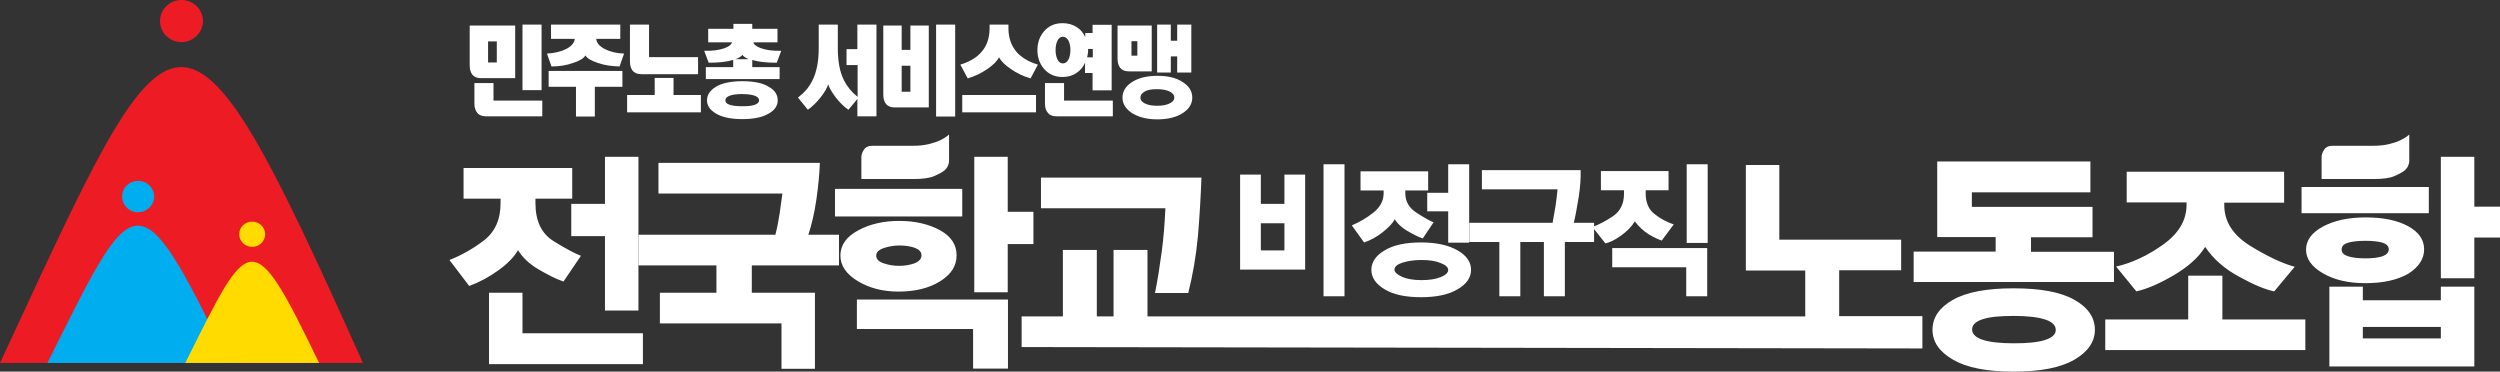 <svg width="296" height="44" viewBox="0 0 296 44" fill="none" xmlns="http://www.w3.org/2000/svg">
<rect x="0" y="0" width="296" height="44" fill="#333333" stroke="none"/>
<g clip-path="url(#clip0_930_3903)">
<path d="M0 42.975H42.971C21.179 -5.625 20.844 -1.801 0 42.975ZM21.486 0C22.881 0 24.025 1.108 24.025 2.494C24.025 3.851 22.881 4.987 21.486 4.987C20.09 4.987 18.947 3.879 18.947 2.494C18.947 1.108 20.09 0 21.486 0Z" fill="#ED1C24"/>
<path d="M5.609 42.975H27.094C16.184 20.421 16.017 22.194 5.609 42.975ZM16.352 21.418C17.412 21.418 18.249 22.249 18.249 23.274C18.249 24.3 17.384 25.131 16.352 25.131C15.291 25.131 14.454 24.3 14.454 23.274C14.454 22.249 15.291 21.418 16.352 21.418Z" fill="#00AEEF"/>
<path d="M29.857 26.239C30.694 26.239 31.391 26.904 31.391 27.735C31.391 28.567 30.694 29.232 29.857 29.232C29.02 29.232 28.322 28.567 28.322 27.735C28.322 26.904 28.992 26.239 29.857 26.239ZM21.932 42.975H37.781C29.745 26.35 29.606 27.652 21.932 42.975Z" fill="#FFDB00"/>
<path d="M274.877 21.197V18.564C274.877 18.343 274.961 18.066 275.156 17.761C275.351 17.428 275.686 17.262 276.161 17.262H280.904C281.63 17.262 282.271 17.207 282.83 17.068C283.388 16.93 283.834 16.791 284.169 16.625C284.532 16.459 284.783 16.292 284.978 16.154C285.146 16.015 285.257 15.932 285.257 15.932V19.008C285.257 19.257 285.201 19.451 285.118 19.645C285.034 19.839 284.894 20.005 284.755 20.144C284.504 20.365 284.085 20.587 283.527 20.836C282.969 21.086 282.132 21.197 281.044 21.197M101.987 21.197V18.564C101.987 18.343 102.071 18.066 102.266 17.761C102.462 17.428 102.796 17.262 103.271 17.262H108.014C108.74 17.262 109.382 17.207 109.94 17.068C110.498 16.93 110.944 16.791 111.279 16.625C111.642 16.459 111.893 16.292 112.088 16.154C112.256 16.015 112.367 15.932 112.367 15.932V19.008C112.367 19.257 112.311 19.451 112.228 19.645C112.144 19.839 112.005 20.005 111.865 20.144C111.614 20.365 111.195 20.587 110.637 20.836C110.079 21.086 109.242 21.197 108.154 21.197H101.987ZM68.782 30.285C68.112 30.035 67.052 29.481 65.573 28.567C64.122 27.68 63.397 26.184 63.397 24.05V23.524H67.75V19.894H54.886V23.524H59.267V24.05C59.267 25.962 58.625 27.431 57.314 28.456C56.002 29.453 54.635 30.229 53.212 30.783L55.556 33.859C56.756 33.416 57.9 32.806 59.016 32.002C60.132 31.199 60.885 30.395 61.332 29.62C61.862 30.479 62.671 31.254 63.759 31.892C64.848 32.529 65.824 33.028 66.717 33.333L68.782 30.285ZM227.609 41.257V37.433H217.759V32.002H225.097V28.373H210.671V19.534H206.709V32.03H213.741V37.461H135.862V29.592H131.844V37.461H129.863V29.592H125.845V37.461H120.962V41.091L227.609 41.257ZM250.294 33.416V29.814H240.472V28.096H247.755V24.494H233.468V22.776H247.504V19.118H229.367V28.068H236.287V29.786H226.576V33.388H250.294V33.416ZM248.034 39.04C248.034 37.599 247.225 36.408 245.606 35.494C243.988 34.579 241.588 34.136 238.407 34.136C235.254 34.136 232.854 34.579 231.236 35.494C229.618 36.408 228.808 37.599 228.808 39.04C228.808 40.481 229.618 41.645 231.236 42.587C232.854 43.529 235.226 44 238.407 44C241.588 44 243.988 43.529 245.606 42.587C247.225 41.645 248.034 40.453 248.034 39.04ZM243.402 39.068C243.402 39.594 242.983 39.982 242.118 40.26C241.253 40.536 240.026 40.647 238.435 40.647C236.817 40.647 235.589 40.509 234.752 40.232C233.915 39.955 233.496 39.539 233.496 39.013C233.496 38.459 233.915 38.071 234.752 37.794C235.589 37.516 236.817 37.406 238.435 37.406C240.026 37.406 241.253 37.544 242.118 37.821C242.983 38.098 243.402 38.514 243.402 39.068ZM271.696 31.587C270.273 31.199 268.515 30.395 266.45 29.121C264.385 27.846 263.353 26.239 263.353 24.272V23.995H270.44V20.337H251.801V23.967H258.888V24.244C258.888 26.073 257.968 27.625 256.126 28.955C254.284 30.257 252.415 31.144 250.545 31.559L252.945 34.496C254.201 34.219 255.679 33.582 257.382 32.584C259.112 31.559 260.339 30.451 261.093 29.232C262.041 30.645 263.381 31.836 265.139 32.778C266.897 33.748 268.264 34.302 269.268 34.496L271.696 31.587ZM272.952 41.451V37.821H263.13V32.64H259.084V37.821H249.262V41.451H272.952ZM287.573 22.139H272.505V25.242H287.573V22.139ZM296 28.096V24.466H292.959V18.564H288.996V32.945H292.959V28.123H296V28.096ZM287.015 29.509C287.015 28.401 286.401 27.486 285.146 26.794C283.89 26.101 282.216 25.741 280.095 25.741C278.058 25.741 276.384 26.101 275.044 26.821C273.705 27.542 273.035 28.456 273.035 29.564C273.035 30.645 273.705 31.587 275.044 32.363C276.384 33.139 278.03 33.526 280.039 33.526C282.188 33.526 283.89 33.139 285.173 32.39C286.401 31.587 287.015 30.645 287.015 29.509ZM292.959 43.39V33.942H288.996V35.549H279.76V33.942H275.798V43.39H292.959ZM282.83 29.509C282.83 29.897 282.578 30.146 282.104 30.34C281.602 30.506 280.932 30.589 280.067 30.589C279.202 30.589 278.505 30.506 278.002 30.34C277.5 30.174 277.249 29.924 277.249 29.537C277.249 29.149 277.5 28.899 278.002 28.733C278.505 28.595 279.202 28.511 280.067 28.511C280.932 28.511 281.63 28.595 282.104 28.733C282.578 28.899 282.83 29.149 282.83 29.509ZM288.996 40.066H279.76V38.708H288.996V40.066ZM154.529 31.919V20.67H152.074V24.134H149.284V20.67H146.828V31.919H154.529ZM159.189 19.451H156.706V35.078H159.189V19.451ZM152.074 29.647H149.284V26.433H152.074V29.647ZM173.95 28.733V19.451H171.467V22.831H168.983V25.02H171.467V28.733H173.95ZM169.737 26.322C169.318 26.156 168.649 25.796 167.756 25.214C166.835 24.632 166.388 23.856 166.388 22.887V22.554H169.095V20.282H161.087V22.554H163.821V22.887C163.821 23.773 163.403 24.549 162.594 25.186C161.784 25.824 160.919 26.322 160.054 26.683L161.505 28.705C162.259 28.456 162.984 28.068 163.682 27.514C164.379 26.96 164.882 26.461 165.133 25.962C165.468 26.489 165.97 26.96 166.64 27.348C167.309 27.735 167.895 28.04 168.453 28.234L169.737 26.322ZM174.173 31.947C174.173 31.033 173.643 30.257 172.583 29.647C171.523 29.038 170.1 28.705 168.258 28.705C166.416 28.705 164.993 29.01 163.933 29.647C162.9 30.257 162.37 31.033 162.37 31.947C162.37 32.861 162.9 33.637 163.933 34.247C164.965 34.884 166.416 35.189 168.258 35.189C170.072 35.189 171.523 34.884 172.583 34.247C173.643 33.637 174.173 32.861 174.173 31.947ZM171.467 31.975C171.467 32.28 171.16 32.584 170.574 32.806C169.988 33.055 169.235 33.166 168.286 33.166C167.365 33.166 166.584 33.028 165.998 32.778C165.412 32.501 165.105 32.224 165.105 31.919C165.105 31.587 165.412 31.31 165.998 31.116C166.584 30.922 167.365 30.783 168.286 30.783C169.207 30.783 169.988 30.894 170.574 31.144C171.16 31.365 171.467 31.642 171.467 31.975ZM188.739 28.65V26.378H186.339C186.563 25.463 186.73 24.438 186.925 23.302C187.093 22.166 187.176 21.113 187.149 20.144H175.457V22.416H184.414C184.358 23.025 184.274 23.718 184.163 24.466C184.023 25.214 183.912 25.879 183.828 26.378H173.978V28.65H177.522V35.078H180.005V28.65H182.796V35.078H185.279V28.65H188.739ZM202.189 19.451H199.705V28.761H202.189V19.451ZM198.17 26.572C197.361 26.295 196.608 25.907 195.91 25.353C195.213 24.826 194.85 23.995 194.85 22.914V22.526H197.557V20.254H189.548V22.526H192.283V22.914C192.283 24.134 191.836 25.02 190.971 25.602C190.106 26.184 189.297 26.599 188.544 26.877L190.078 28.816C190.609 28.705 191.222 28.401 191.92 27.902C192.618 27.403 193.176 26.849 193.566 26.212C194.041 26.849 194.599 27.348 195.157 27.708C195.743 28.068 196.273 28.317 196.747 28.484L198.17 26.572ZM202.133 35.078V29.37H190.888V31.642H199.649V35.078H202.133ZM75.591 36.741V18.564H71.628V24.134H67.638V27.957H71.628V36.768H75.591V36.741ZM76.121 43.086V39.456H61.862V34.663H57.9V43.113H76.121V43.086ZM99.336 31.421V27.791H95.709C96.127 26.544 96.434 25.159 96.658 23.635C96.881 22.111 97.02 20.642 97.076 19.285H77.962V22.914H92.639C92.556 23.579 92.444 24.383 92.305 25.297C92.165 26.239 91.998 27.07 91.802 27.791H75.618V31.421H84.826V34.663H78.13V38.292H92.528V43.667H96.49V34.663H89.012V31.421H99.336ZM113.93 22.36H98.862V25.63H113.93V22.36ZM122.357 28.899V25.076H119.315V18.564H115.353V34.607H119.315V28.899H122.357ZM113.26 30.229C113.26 28.982 112.618 27.985 111.307 27.265C109.995 26.544 108.377 26.156 106.452 26.156C104.638 26.156 103.02 26.516 101.624 27.265C100.229 28.013 99.504 29.01 99.504 30.257C99.504 31.448 100.201 32.474 101.597 33.305C102.992 34.136 104.582 34.524 106.368 34.524C108.377 34.524 110.023 34.108 111.307 33.305C112.618 32.501 113.26 31.476 113.26 30.229ZM119.343 43.667V35.466H101.457V38.957H115.213V43.64H119.343V43.667ZM109.103 30.229C109.103 30.645 108.824 30.95 108.293 31.171C107.763 31.365 107.121 31.476 106.452 31.476C105.782 31.476 105.168 31.365 104.61 31.171C104.024 30.977 103.745 30.673 103.745 30.257C103.745 29.869 104.052 29.564 104.638 29.37C105.224 29.176 105.838 29.066 106.48 29.066C107.149 29.066 107.763 29.149 108.321 29.343C108.824 29.537 109.103 29.814 109.103 30.229ZM142.252 21.03H123.25V24.66H137.983C137.899 26.516 137.759 28.262 137.536 29.897C137.313 31.532 137.062 33.139 136.755 34.69H140.689C141.219 32.584 141.61 30.34 141.833 27.985C142.029 25.657 142.168 23.33 142.252 21.03Z" fill="white"/>
<path d="M137.006 10.557C137.648 10.557 138.178 10.668 138.541 10.861C138.876 11.055 139.043 11.277 139.043 11.554C139.043 11.831 138.876 12.025 138.541 12.219C138.178 12.413 137.676 12.524 137.006 12.524C136.364 12.524 135.834 12.413 135.499 12.219C135.192 12.053 135.025 11.831 135.025 11.554C135.025 11.277 135.192 11.028 135.499 10.861C135.834 10.64 136.336 10.557 137.006 10.557ZM137.034 8.977C135.722 8.977 134.69 9.254 133.937 9.781C133.239 10.252 132.904 10.861 132.904 11.554C132.904 12.247 133.239 12.829 133.937 13.327C134.718 13.854 135.75 14.131 137.034 14.131C138.345 14.131 139.378 13.854 140.131 13.327C140.829 12.856 141.164 12.247 141.164 11.554C141.164 10.861 140.829 10.252 140.131 9.781C139.35 9.227 138.317 8.977 137.034 8.977ZM137.006 2.909V8.589H138.624V6.678H139.378V8.589H141.052V2.909H139.378V4.821H138.624V2.909H137.006ZM136.392 3.02H132.318V6.927C132.318 7.426 132.43 7.786 132.653 8.063C132.904 8.34 133.239 8.451 133.685 8.451H136.364V3.02H136.392ZM134.662 6.594H133.965V4.877H134.662V6.594ZM125.984 9.836H123.724V12.247C123.724 12.746 123.836 13.106 124.087 13.383C124.31 13.66 124.673 13.771 125.119 13.771H131.76V11.914H125.984V9.836ZM128.719 6.788C128.747 6.65 128.774 6.511 128.802 6.345C128.83 6.207 128.83 6.068 128.83 5.929V5.791H129.388V6.788H128.719ZM129.388 3.907H128.495V4.406C128.272 3.907 127.937 3.491 127.491 3.214C127.017 2.909 126.458 2.743 125.817 2.743C124.868 2.743 124.142 3.076 123.584 3.741C123.082 4.35 122.831 5.071 122.831 5.929C122.831 6.788 123.082 7.509 123.584 8.118C124.142 8.783 124.868 9.116 125.817 9.116C126.458 9.116 127.017 8.95 127.491 8.617C127.937 8.312 128.244 7.924 128.468 7.426V8.645H129.36V10.695H131.621V2.937H129.36V3.907H129.388ZM125.845 4.35C126.124 4.35 126.347 4.516 126.514 4.821C126.654 5.098 126.738 5.486 126.738 5.929C126.738 6.373 126.654 6.733 126.514 7.038C126.347 7.343 126.124 7.509 125.845 7.509C125.566 7.509 125.342 7.343 125.203 7.038C125.063 6.733 124.98 6.373 124.98 5.929C124.98 5.486 125.063 5.098 125.203 4.821C125.342 4.516 125.566 4.35 125.845 4.35ZM122.664 11.249H113.93V13.3H122.664V11.249ZM122.887 7.647C121.854 7.343 121.045 6.872 120.431 6.234C119.762 5.486 119.399 4.516 119.399 3.353V2.909H117.167V3.353C117.167 4.516 116.832 5.486 116.134 6.234C115.548 6.872 114.739 7.343 113.707 7.647L114.572 9.282C115.437 9.033 116.218 8.645 116.943 8.146C117.613 7.675 118.06 7.232 118.283 6.788C118.534 7.232 118.98 7.703 119.65 8.146C120.348 8.645 121.157 9.033 122.022 9.282L122.887 7.647ZM110.833 13.799H113.093V2.909H110.833V13.799ZM104.582 3.02V11.194C104.582 11.693 104.694 12.053 104.917 12.33C105.168 12.607 105.503 12.718 105.949 12.718H109.968V3.02H107.791V5.902H106.759V3.02H104.582ZM107.791 10.861H106.759V7.786H107.791V10.861ZM101.541 7.675V11.471C100.815 10.889 100.285 10.224 99.922 9.504C99.42 8.506 99.197 7.232 99.197 5.68V2.909H96.937V5.68C96.937 7.259 96.686 8.589 96.155 9.587C95.793 10.335 95.234 10.972 94.481 11.554L95.653 12.995C96.155 12.635 96.658 12.164 97.16 11.526C97.662 10.889 97.941 10.39 98.053 9.975C98.164 10.363 98.471 10.889 98.946 11.526C99.448 12.164 99.95 12.662 100.452 12.995L101.513 11.72V13.771H103.773V2.909H101.513V5.819H100.229V7.703H101.541V7.675ZM87.896 11.139C88.566 11.139 89.096 11.222 89.431 11.36C89.737 11.499 89.877 11.665 89.877 11.887C89.877 12.081 89.737 12.247 89.431 12.385C89.096 12.524 88.594 12.579 87.896 12.579C87.198 12.579 86.696 12.524 86.333 12.385C86.026 12.274 85.887 12.108 85.887 11.887C85.887 11.665 86.026 11.471 86.333 11.36C86.696 11.194 87.226 11.139 87.896 11.139ZM87.896 9.615C86.529 9.615 85.44 9.836 84.715 10.307C84.045 10.723 83.71 11.249 83.71 11.887C83.71 12.496 84.045 12.995 84.715 13.411C85.468 13.882 86.529 14.103 87.896 14.103C89.263 14.103 90.323 13.882 91.077 13.411C91.747 13.023 92.081 12.496 92.081 11.887C92.081 11.222 91.747 10.695 91.077 10.307C90.351 9.836 89.291 9.615 87.896 9.615ZM87.059 7.01C87.254 6.955 87.449 6.872 87.589 6.761C87.728 6.678 87.84 6.594 87.896 6.484C87.952 6.567 88.035 6.678 88.175 6.761C88.287 6.844 88.454 6.927 88.649 7.01H87.059ZM89.04 7.093C89.403 7.204 89.821 7.287 90.296 7.343C90.798 7.398 91.356 7.426 91.97 7.426L92.5 6.013C91.495 6.04 90.714 5.929 90.1 5.708C89.57 5.514 89.263 5.292 89.207 5.015H92.053V3.408H89.068V2.826H86.836V3.408H83.85V5.015H86.668C86.584 5.292 86.305 5.514 85.775 5.708C85.161 5.929 84.38 6.04 83.376 6.013L83.906 7.426C84.492 7.426 85.05 7.398 85.552 7.343C86.026 7.287 86.445 7.204 86.808 7.093V7.952H83.571V9.365H92.305V7.952H89.068V7.093H89.04ZM74.251 11.249V13.3H82.985V11.249H79.748V9.227H77.516V11.249H74.251ZM76.846 2.909H74.586V7.259C74.586 7.758 74.698 8.118 74.921 8.395C75.172 8.673 75.507 8.783 75.953 8.783H82.65V6.761H76.846V2.909ZM73.693 10.28V8.395H64.959V10.28H68.196V13.799H70.428V10.28H73.693ZM70.596 4.599H73.442V2.909H65.238V4.599H68.056C68.001 5.071 67.666 5.486 66.996 5.819C66.382 6.123 65.629 6.29 64.764 6.345L65.294 7.869C66.215 7.869 67.08 7.73 67.861 7.453C68.642 7.204 69.117 6.899 69.312 6.567C69.535 6.927 70.038 7.204 70.791 7.453C71.572 7.73 72.437 7.841 73.358 7.869L73.888 6.345C72.995 6.317 72.242 6.123 71.628 5.819C70.986 5.486 70.624 5.071 70.596 4.599ZM58.43 9.836H56.17V12.247C56.17 12.746 56.281 13.106 56.532 13.383C56.756 13.66 57.118 13.771 57.565 13.771H64.206V11.914H58.43V9.836ZM61.862 10.668H64.122V2.909H61.862V10.668ZM58.821 7.398H57.788V4.904H58.821V7.398ZM60.997 3.02H55.612V7.73C55.612 8.229 55.723 8.589 55.946 8.866C56.197 9.144 56.532 9.254 56.979 9.254H60.997V3.02Z" fill="white"/>
</g>
<defs>
<clipPath id="clip0_930_3903">
<rect width="296" height="44" fill="white"/>
</clipPath>
</defs>
</svg>
